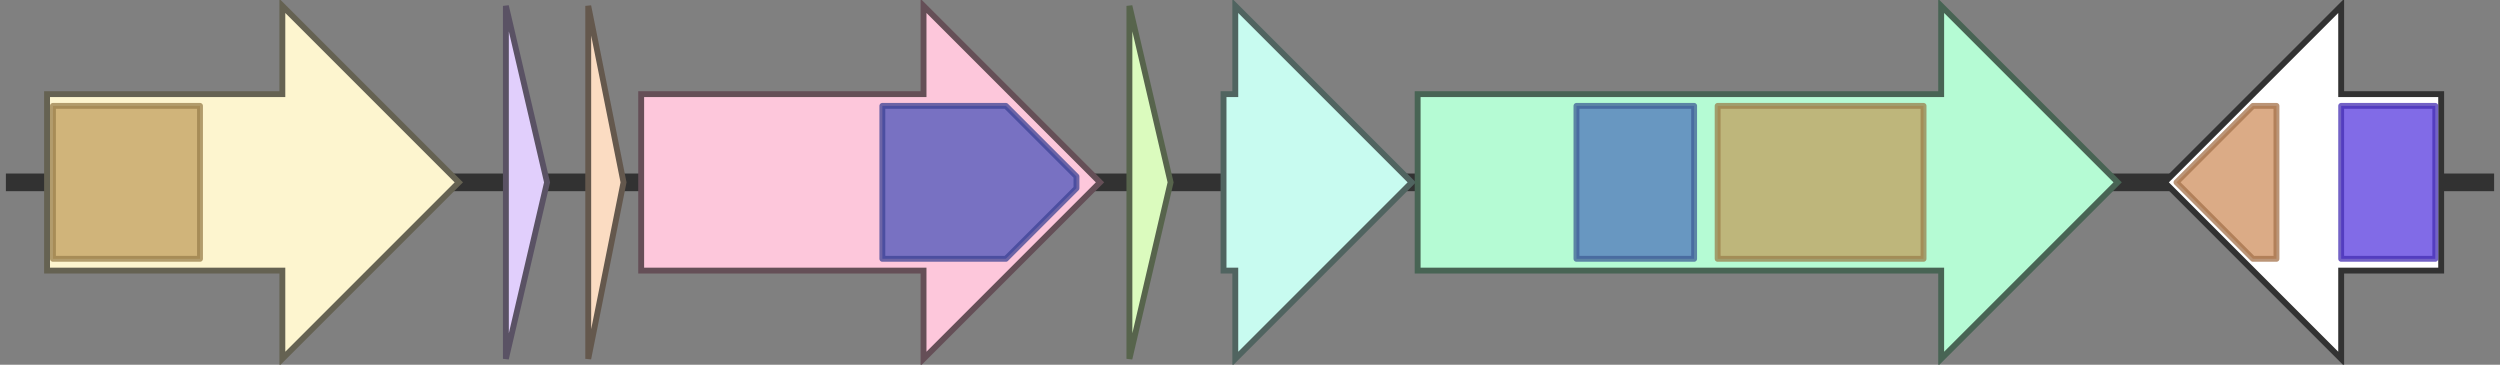 <svg version="1.1" baseProfile="full" xmlns="http://www.w3.org/2000/svg" width="425" height="62">
	<rect width="100%" height="100%" fill="#808080" stroke="none"/>
	<line x1="1" y1="31" x2="424" y2="31" style="stroke:rgb(50,50,50); stroke-width:3 "/>
	<g>
		<title>patA</title>
		<polygon class="patA" points="8,16 48,16 48,1 78,31 48,61 48,46 8,46" fill="rgb(253,245,207)" fill-opacity="1.0" stroke="rgb(101,98,82)" stroke-width="1" />
		<g>
			<title>PF00082</title>
			<rect class="PF00082" x="9" y="18" stroke-linejoin="round" width="25" height="26" fill="rgb(193,159,94)" stroke="rgb(154,127,75)" stroke-width="1" opacity="0.75" />
		</g>
	</g>
	<g>
		<title>patB</title>
		<polygon class="patB" points="86,16 86,16 86,1 93,31 86,61 86,46 86,46" fill="rgb(225,207,252)" fill-opacity="1.0" stroke="rgb(90,82,100)" stroke-width="1" />
	</g>
	<g>
		<title>patC</title>
		<polygon class="patC" points="100,16 100,16 100,1 106,31 100,61 100,46 100,46" fill="rgb(251,220,194)" fill-opacity="1.0" stroke="rgb(100,88,77)" stroke-width="1" />
	</g>
	<g>
		<title>patD</title>
		<polygon class="patD" points="109,16 157,16 157,1 187,31 157,61 157,46 109,46" fill="rgb(253,199,219)" fill-opacity="1.0" stroke="rgb(101,79,87)" stroke-width="1" />
		<g>
			<title>PF02624</title>
			<polygon class="PF02624" points="150,18 171,18 183,30 183,32 171,44 150,44" stroke-linejoin="round" width="33" height="26" fill="rgb(76,84,185)" stroke="rgb(60,67,148)" stroke-width="1" opacity="0.75" />
		</g>
	</g>
	<g>
		<title>patE</title>
		<polygon class="patE" points="192,16 192,16 192,1 199,31 192,61 192,46 192,46" fill="rgb(219,251,190)" fill-opacity="1.0" stroke="rgb(87,100,76)" stroke-width="1" />
	</g>
	<g>
		<title>patF</title>
		<polygon class="patF" points="208,16 210,16 210,1 240,31 210,61 210,46 208,46" fill="rgb(200,251,240)" fill-opacity="1.0" stroke="rgb(80,100,96)" stroke-width="1" />
	</g>
	<g>
		<title>patG</title>
		<polygon class="patG" points="241,16 330,16 330,1 360,31 330,61 330,46 241,46" fill="rgb(181,251,212)" fill-opacity="1.0" stroke="rgb(72,100,84)" stroke-width="1" />
		<g>
			<title>PF00881</title>
			<rect class="PF00881" x="268" y="18" stroke-linejoin="round" width="20" height="26" fill="rgb(79,118,187)" stroke="rgb(63,94,149)" stroke-width="1" opacity="0.75" />
		</g>
		<g>
			<title>PF00082</title>
			<rect class="PF00082" x="292" y="18" stroke-linejoin="round" width="35" height="26" fill="rgb(193,159,94)" stroke="rgb(154,127,75)" stroke-width="1" opacity="0.75" />
		</g>
	</g>
	<g>
		<polygon class="NoName" points="415,16 398,16 398,1 368,31 398,61 398,46 415,46" fill="rgb(255,255,255)" fill-opacity="1.0" stroke="rgb(50,50,50)" stroke-width="1" />
		<g>
			<title>PF03441</title>
			<polygon class="PF03441" points="370,31 383,18 387,18 387,44 383,44" stroke-linejoin="round" width="19" height="26" fill="rgb(206,143,93)" stroke="rgb(164,114,74)" stroke-width="1" opacity="0.75" />
		</g>
		<g>
			<title>PF00875</title>
			<rect class="PF00875" x="398" y="18" stroke-linejoin="round" width="16" height="26" fill="rgb(87,58,223)" stroke="rgb(69,46,178)" stroke-width="1" opacity="0.75" />
		</g>
	</g>
</svg>
